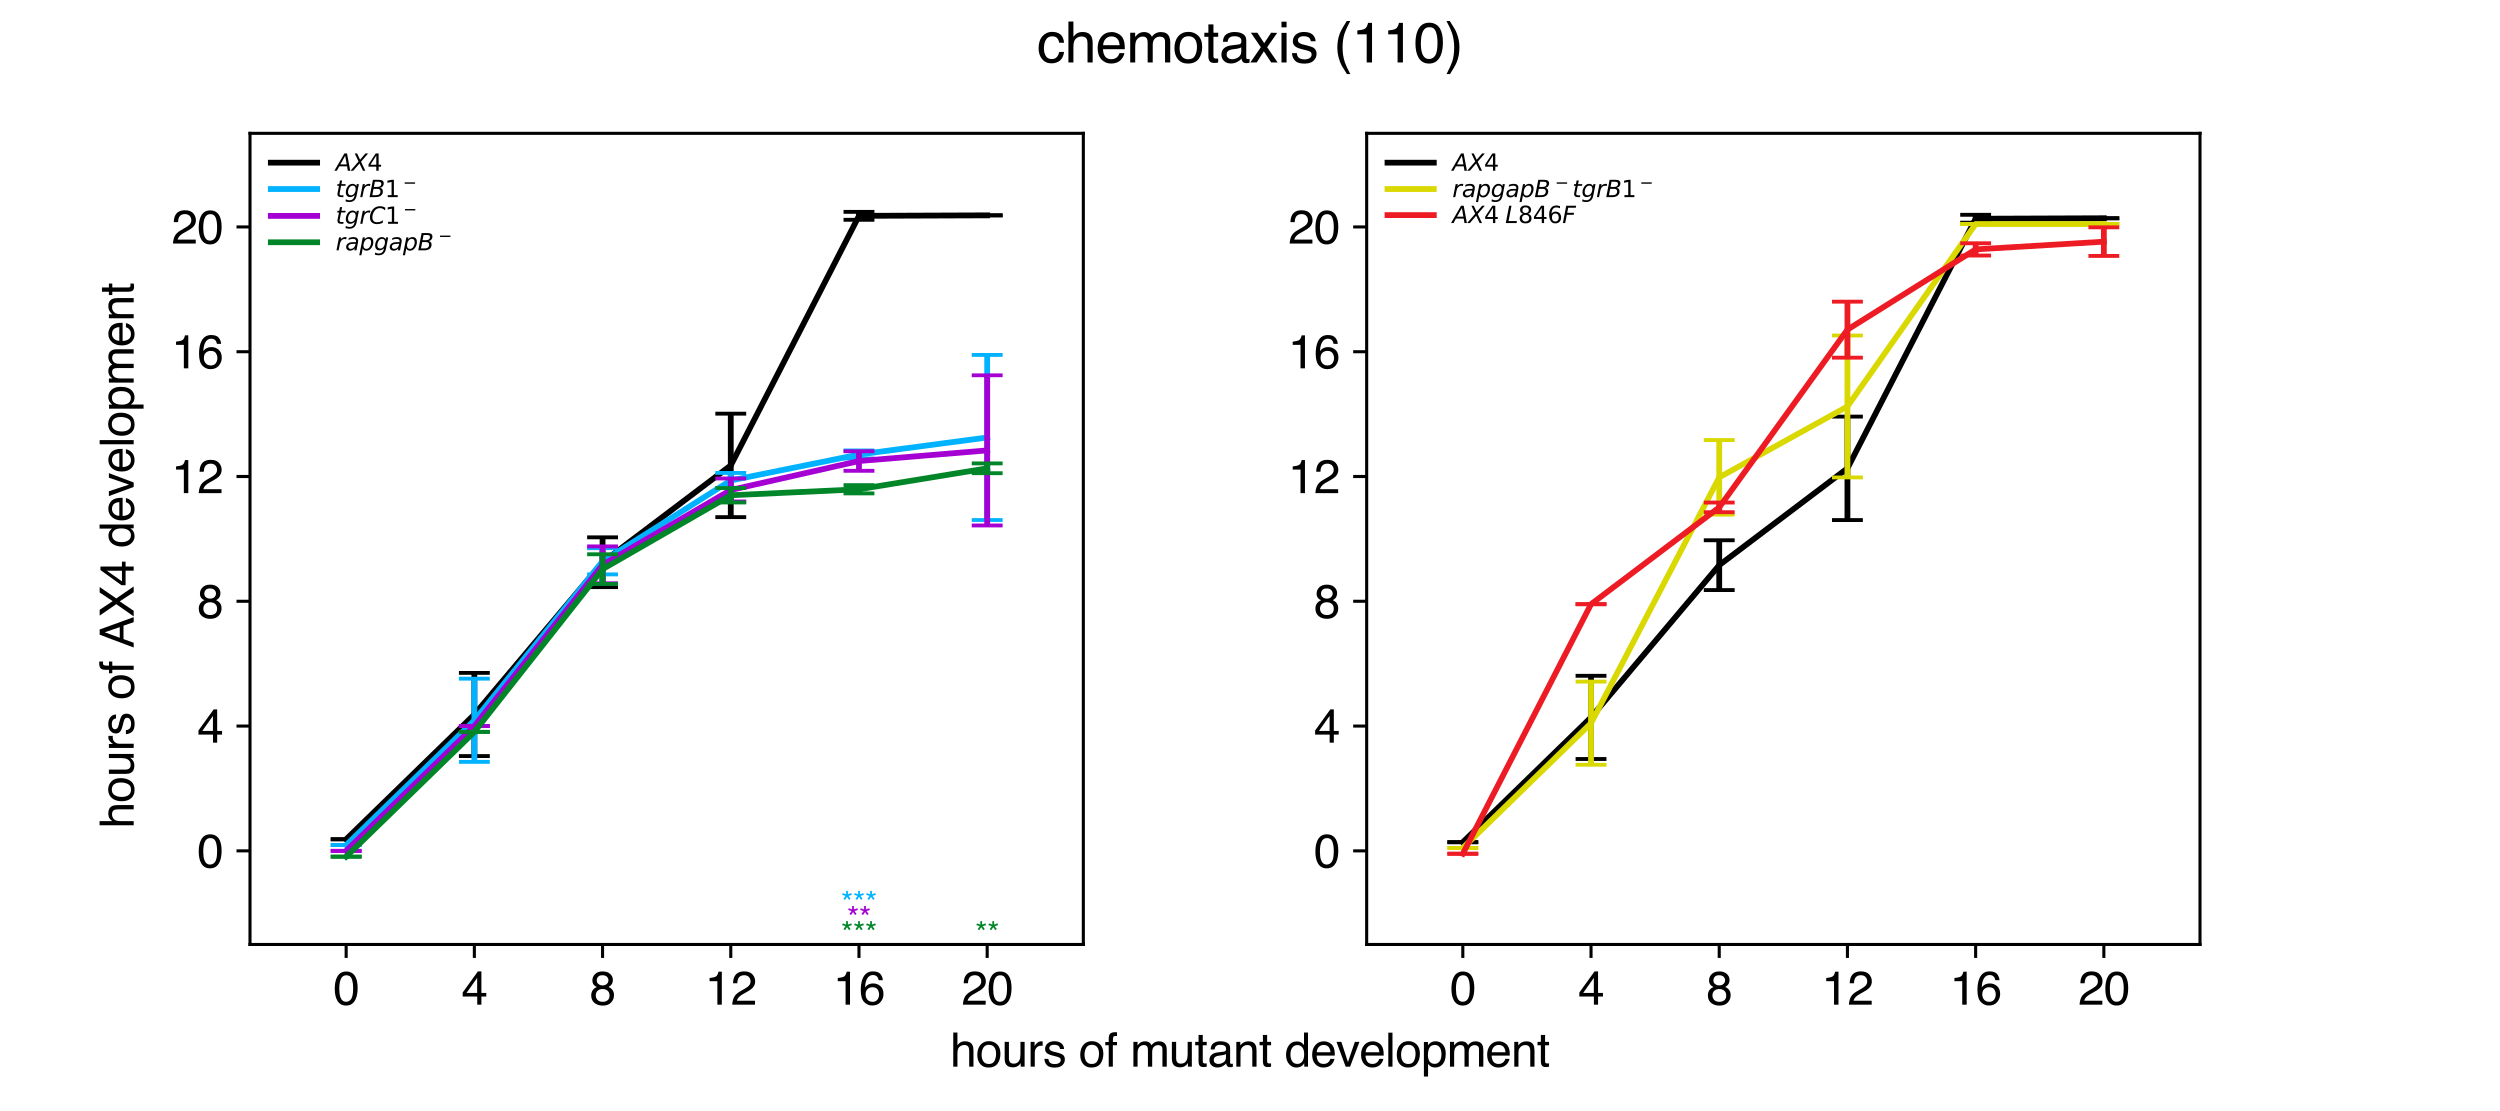 <?xml version='1.0' encoding='ASCII' standalone='yes'?>
<svg xmlns="http://www.w3.org/2000/svg" xmlns:xlink="http://www.w3.org/1999/xlink" version="1.1" width="648.0pt" viewBox="0 0 648.0 288.0" height="288.0pt">
  <g>
    <g transform="translate(0, 0) scale(1 1) ">
 <defs>
  <style type="text/css">*{stroke-linejoin: round; stroke-linecap: butt}</style>
 </defs>
 <g id="figure_1">
  <g id="patch_1">
   <path d="M 0 288  L 648 288  L 648 0  L 0 0  z " style="fill: #ffffff"/>
  </g>
  <g id="axes_1">
   <g id="patch_2">
    <path d="M 64.8 244.8  L 280.8 244.8  L 280.8 34.56  L 64.8 34.56  z " style="fill: #ffffff"/>
   </g>
   <g id="matplotlib.axis_1">
    <g id="xtick_1">
     <g id="line2d_1">
      <defs>
       <path id="m7dc9177554" d="M 0 0  L 0 3.5  " style="stroke: #000000; stroke-width: 0.8"/>
      </defs>
      <g>
       <use xlink:href="#m7dc9177554" x="89.723" y="244.8" style="stroke: #000000; stroke-width: 0.8"/>
      </g>
     </g>
     <g id="text_1">
      <!-- 0 -->
      <g transform="translate(86.387 260.408) scale(0.12 -0.12)">
       <defs>
        <path id="Helvetica-30" d="M 1731 4475  Q 2600 4475 2988 3759  Q 3288 3206 3288 2244  Q 3288 1331 3016 734  Q 2622 -122 1728 -122  Q 922 -122 528 578  Q 200 1163 200 2147  Q 200 2909 397 3456  Q 766 4475 1731 4475  z M 1725 391  Q 2163 391 2422 778  Q 2681 1166 2681 2222  Q 2681 2984 2493 3476  Q 2306 3969 1766 3969  Q 1269 3969 1039 3501  Q 809 3034 809 2125  Q 809 1441 956 1025  Q 1181 391 1725 391  z " transform="scale(0.016)"/>
       </defs>
       <use xlink:href="#Helvetica-30"/>
      </g>
     </g>
    </g>
    <g id="xtick_2">
     <g id="line2d_2">
      <g>
       <use xlink:href="#m7dc9177554" x="122.954" y="244.8" style="stroke: #000000; stroke-width: 0.8"/>
      </g>
     </g>
     <g id="text_2">
      <!-- 4 -->
      <g transform="translate(119.617 260.408) scale(0.12 -0.12)">
       <defs>
        <path id="Helvetica-34" d="M 2116 1584  L 2116 3613  L 681 1584  L 2116 1584  z M 2125 0  L 2125 1094  L 163 1094  L 163 1644  L 2213 4488  L 2688 4488  L 2688 1584  L 3347 1584  L 3347 1094  L 2688 1094  L 2688 0  L 2125 0  z " transform="scale(0.016)"/>
       </defs>
       <use xlink:href="#Helvetica-34"/>
      </g>
     </g>
    </g>
    <g id="xtick_3">
     <g id="line2d_3">
      <g>
       <use xlink:href="#m7dc9177554" x="156.185" y="244.8" style="stroke: #000000; stroke-width: 0.8"/>
      </g>
     </g>
     <g id="text_3">
      <!-- 8 -->
      <g transform="translate(152.848 260.408) scale(0.12 -0.12)">
       <defs>
        <path id="Helvetica-38" d="M 1741 2600  Q 2113 2600 2322 2808  Q 2531 3016 2531 3303  Q 2531 3553 2331 3762  Q 2131 3972 1722 3972  Q 1316 3972 1134 3762  Q 953 3553 953 3272  Q 953 2956 1187 2778  Q 1422 2600 1741 2600  z M 1775 384  Q 2166 384 2423 595  Q 2681 806 2681 1225  Q 2681 1659 2415 1884  Q 2150 2109 1734 2109  Q 1331 2109 1076 1879  Q 822 1650 822 1244  Q 822 894 1055 639  Q 1288 384 1775 384  z M 975 2384  Q 741 2484 609 2619  Q 363 2869 363 3269  Q 363 3769 725 4128  Q 1088 4488 1753 4488  Q 2397 4488 2762 4148  Q 3128 3809 3128 3356  Q 3128 2938 2916 2678  Q 2797 2531 2547 2391  Q 2825 2263 2984 2097  Q 3281 1784 3281 1284  Q 3281 694 2884 283  Q 2488 -128 1763 -128  Q 1109 -128 657 226  Q 206 581 206 1256  Q 206 1653 400 1942  Q 594 2231 975 2384  z " transform="scale(0.016)"/>
       </defs>
       <use xlink:href="#Helvetica-38"/>
      </g>
     </g>
    </g>
    <g id="xtick_4">
     <g id="line2d_4">
      <g>
       <use xlink:href="#m7dc9177554" x="189.415" y="244.8" style="stroke: #000000; stroke-width: 0.8"/>
      </g>
     </g>
     <g id="text_4">
      <!-- 12 -->
      <g transform="translate(182.742 260.408) scale(0.12 -0.12)">
       <defs>
        <path id="Helvetica-31" d="M 613 3169  L 613 3600  Q 1222 3659 1462 3798  Q 1703 3938 1822 4456  L 2266 4456  L 2266 0  L 1666 0  L 1666 3169  L 613 3169  z " transform="scale(0.016)"/>
        <path id="Helvetica-32" d="M 200 0  Q 231 578 439 1006  Q 647 1434 1250 1784  L 1850 2131  Q 2253 2366 2416 2531  Q 2672 2791 2672 3125  Q 2672 3516 2437 3745  Q 2203 3975 1813 3975  Q 1234 3975 1013 3538  Q 894 3303 881 2888  L 309 2888  Q 319 3472 525 3841  Q 891 4491 1816 4491  Q 2584 4491 2939 4075  Q 3294 3659 3294 3150  Q 3294 2613 2916 2231  Q 2697 2009 2131 1694  L 1703 1456  Q 1397 1288 1222 1134  Q 909 863 828 531  L 3272 531  L 3272 0  L 200 0  z " transform="scale(0.016)"/>
       </defs>
       <use xlink:href="#Helvetica-31"/>
       <use xlink:href="#Helvetica-32" x="55.615"/>
      </g>
     </g>
    </g>
    <g id="xtick_5">
     <g id="line2d_5">
      <g>
       <use xlink:href="#m7dc9177554" x="222.646" y="244.8" style="stroke: #000000; stroke-width: 0.8"/>
      </g>
     </g>
     <g id="text_5">
      <!-- 16 -->
      <g transform="translate(215.973 260.408) scale(0.12 -0.12)">
       <defs>
        <path id="Helvetica-36" d="M 1872 4494  Q 2622 4494 2917 4105  Q 3213 3716 3213 3303  L 2656 3303  Q 2606 3569 2497 3719  Q 2294 4000 1881 4000  Q 1409 4000 1131 3564  Q 853 3128 822 2316  Q 1016 2600 1309 2741  Q 1578 2866 1909 2866  Q 2472 2866 2890 2506  Q 3309 2147 3309 1434  Q 3309 825 2912 354  Q 2516 -116 1781 -116  Q 1153 -116 697 361  Q 241 838 241 1966  Q 241 2800 444 3381  Q 834 4494 1872 4494  z M 1831 384  Q 2275 384 2495 682  Q 2716 981 2716 1388  Q 2716 1731 2519 2042  Q 2322 2353 1803 2353  Q 1441 2353 1167 2112  Q 894 1872 894 1388  Q 894 963 1142 673  Q 1391 384 1831 384  z " transform="scale(0.016)"/>
       </defs>
       <use xlink:href="#Helvetica-31"/>
       <use xlink:href="#Helvetica-36" x="55.615"/>
      </g>
     </g>
    </g>
    <g id="xtick_6">
     <g id="line2d_6">
      <g>
       <use xlink:href="#m7dc9177554" x="255.877" y="244.8" style="stroke: #000000; stroke-width: 0.8"/>
      </g>
     </g>
     <g id="text_6">
      <!-- 20 -->
      <g transform="translate(249.204 260.408) scale(0.12 -0.12)">
       <use xlink:href="#Helvetica-32"/>
       <use xlink:href="#Helvetica-30" x="55.615"/>
      </g>
     </g>
    </g>
   </g>
   <g id="matplotlib.axis_2">
    <g id="ytick_1">
     <g id="line2d_7">
      <defs>
       <path id="md6adb322d8" d="M 0 0  L -3.5 0  " style="stroke: #000000; stroke-width: 0.8"/>
      </defs>
      <g>
       <use xlink:href="#md6adb322d8" x="64.8" y="220.542" style="stroke: #000000; stroke-width: 0.8"/>
      </g>
     </g>
     <g id="text_7">
      <!-- 0 -->
      <g transform="translate(51.127 224.846) scale(0.12 -0.12)">
       <use xlink:href="#Helvetica-30"/>
      </g>
     </g>
    </g>
    <g id="ytick_2">
     <g id="line2d_8">
      <g>
       <use xlink:href="#md6adb322d8" x="64.8" y="188.197" style="stroke: #000000; stroke-width: 0.8"/>
      </g>
     </g>
     <g id="text_8">
      <!-- 4 -->
      <g transform="translate(51.127 192.501) scale(0.12 -0.12)">
       <use xlink:href="#Helvetica-34"/>
      </g>
     </g>
    </g>
    <g id="ytick_3">
     <g id="line2d_9">
      <g>
       <use xlink:href="#md6adb322d8" x="64.8" y="155.852" style="stroke: #000000; stroke-width: 0.8"/>
      </g>
     </g>
     <g id="text_9">
      <!-- 8 -->
      <g transform="translate(51.127 160.156) scale(0.12 -0.12)">
       <use xlink:href="#Helvetica-38"/>
      </g>
     </g>
    </g>
    <g id="ytick_4">
     <g id="line2d_10">
      <g>
       <use xlink:href="#md6adb322d8" x="64.8" y="123.508" style="stroke: #000000; stroke-width: 0.8"/>
      </g>
     </g>
     <g id="text_10">
      <!-- 12 -->
      <g transform="translate(44.454 127.812) scale(0.12 -0.12)">
       <use xlink:href="#Helvetica-31"/>
       <use xlink:href="#Helvetica-32" x="55.615"/>
      </g>
     </g>
    </g>
    <g id="ytick_5">
     <g id="line2d_11">
      <g>
       <use xlink:href="#md6adb322d8" x="64.8" y="91.163" style="stroke: #000000; stroke-width: 0.8"/>
      </g>
     </g>
     <g id="text_11">
      <!-- 16 -->
      <g transform="translate(44.454 95.467) scale(0.12 -0.12)">
       <use xlink:href="#Helvetica-31"/>
       <use xlink:href="#Helvetica-36" x="55.615"/>
      </g>
     </g>
    </g>
    <g id="ytick_6">
     <g id="line2d_12">
      <g>
       <use xlink:href="#md6adb322d8" x="64.8" y="58.818" style="stroke: #000000; stroke-width: 0.8"/>
      </g>
     </g>
     <g id="text_12">
      <!-- 20 -->
      <g transform="translate(44.454 63.123) scale(0.12 -0.12)">
       <use xlink:href="#Helvetica-32"/>
       <use xlink:href="#Helvetica-30" x="55.615"/>
      </g>
     </g>
    </g>
   </g>
   <g id="line2d_13">
    <path d="M 89.723 217.542  L 122.954 185.197  L 156.185 145.736  L 189.415 120.637  L 222.646 55.948  L 255.877 55.818  " clip-path="url(#p451b3f4584)" style="fill: none; stroke: #000000; stroke-width: 1.5; stroke-linecap: square"/>
   </g>
   <g id="LineCollection_1">
    <path d="M 89.723 217.542  L 89.723 217.542  " clip-path="url(#p451b3f4584)" style="fill: none; stroke: #000000; stroke-width: 1.5"/>
    <path d="M 122.954 195.978  L 122.954 174.415  " clip-path="url(#p451b3f4584)" style="fill: none; stroke: #000000; stroke-width: 1.5"/>
    <path d="M 156.185 152.189  L 156.185 139.284  " clip-path="url(#p451b3f4584)" style="fill: none; stroke: #000000; stroke-width: 1.5"/>
    <path d="M 189.415 134.046  L 189.415 107.228  " clip-path="url(#p451b3f4584)" style="fill: none; stroke: #000000; stroke-width: 1.5"/>
    <path d="M 222.646 56.972  L 222.646 54.923  " clip-path="url(#p451b3f4584)" style="fill: none; stroke: #000000; stroke-width: 1.5"/>
    <path d="M 255.877 55.818  L 255.877 55.818  " clip-path="url(#p451b3f4584)" style="fill: none; stroke: #000000; stroke-width: 1.5"/>
   </g>
   <g id="line2d_14">
    <defs>
     <path id="m3a91ad73f3" d="M 4 0  L -4 -0  " style="stroke: #000000"/>
    </defs>
    <g clip-path="url(#p451b3f4584)">
     <use xlink:href="#m3a91ad73f3" x="89.723" y="217.542" style="stroke: #000000"/>
     <use xlink:href="#m3a91ad73f3" x="122.954" y="195.978" style="stroke: #000000"/>
     <use xlink:href="#m3a91ad73f3" x="156.185" y="152.189" style="stroke: #000000"/>
     <use xlink:href="#m3a91ad73f3" x="189.415" y="134.046" style="stroke: #000000"/>
     <use xlink:href="#m3a91ad73f3" x="222.646" y="56.972" style="stroke: #000000"/>
     <use xlink:href="#m3a91ad73f3" x="255.877" y="55.818" style="stroke: #000000"/>
    </g>
   </g>
   <g id="line2d_15">
    <g clip-path="url(#p451b3f4584)">
     <use xlink:href="#m3a91ad73f3" x="89.723" y="217.542" style="stroke: #000000"/>
     <use xlink:href="#m3a91ad73f3" x="122.954" y="174.415" style="stroke: #000000"/>
     <use xlink:href="#m3a91ad73f3" x="156.185" y="139.284" style="stroke: #000000"/>
     <use xlink:href="#m3a91ad73f3" x="189.415" y="107.228" style="stroke: #000000"/>
     <use xlink:href="#m3a91ad73f3" x="222.646" y="54.923" style="stroke: #000000"/>
     <use xlink:href="#m3a91ad73f3" x="255.877" y="55.818" style="stroke: #000000"/>
    </g>
   </g>
   <g id="line2d_16">
    <path d="M 89.723 219.042  L 122.954 186.697  L 156.185 145.49  L 189.415 124.531  L 222.646 117.803  L 255.877 113.396  " clip-path="url(#p451b3f4584)" style="fill: none; stroke: #00b2ff; stroke-width: 1.5; stroke-linecap: square"/>
   </g>
   <g id="LineCollection_2">
    <path d="M 89.723 219.042  L 89.723 219.042  " clip-path="url(#p451b3f4584)" style="fill: none; stroke: #00b2ff; stroke-width: 1.5"/>
    <path d="M 122.954 197.478  L 122.954 175.915  " clip-path="url(#p451b3f4584)" style="fill: none; stroke: #00b2ff; stroke-width: 1.5"/>
    <path d="M 156.185 148.888  L 156.185 142.092  " clip-path="url(#p451b3f4584)" style="fill: none; stroke: #00b2ff; stroke-width: 1.5"/>
    <path d="M 189.415 126.48  L 189.415 122.581  " clip-path="url(#p451b3f4584)" style="fill: none; stroke: #00b2ff; stroke-width: 1.5"/>
    <path d="M 222.646 118.838  L 222.646 116.767  " clip-path="url(#p451b3f4584)" style="fill: none; stroke: #00b2ff; stroke-width: 1.5"/>
    <path d="M 255.877 134.792  L 255.877 92  " clip-path="url(#p451b3f4584)" style="fill: none; stroke: #00b2ff; stroke-width: 1.5"/>
   </g>
   <g id="line2d_17">
    <defs>
     <path id="m2fef27d1cd" d="M 4 0  L -4 -0  " style="stroke: #00b2ff"/>
    </defs>
    <g clip-path="url(#p451b3f4584)">
     <use xlink:href="#m2fef27d1cd" x="89.723" y="219.042" style="fill: #00b2ff; stroke: #00b2ff"/>
     <use xlink:href="#m2fef27d1cd" x="122.954" y="197.478" style="fill: #00b2ff; stroke: #00b2ff"/>
     <use xlink:href="#m2fef27d1cd" x="156.185" y="148.888" style="fill: #00b2ff; stroke: #00b2ff"/>
     <use xlink:href="#m2fef27d1cd" x="189.415" y="126.48" style="fill: #00b2ff; stroke: #00b2ff"/>
     <use xlink:href="#m2fef27d1cd" x="222.646" y="118.838" style="fill: #00b2ff; stroke: #00b2ff"/>
     <use xlink:href="#m2fef27d1cd" x="255.877" y="134.792" style="fill: #00b2ff; stroke: #00b2ff"/>
    </g>
   </g>
   <g id="line2d_18">
    <g clip-path="url(#p451b3f4584)">
     <use xlink:href="#m2fef27d1cd" x="89.723" y="219.042" style="fill: #00b2ff; stroke: #00b2ff"/>
     <use xlink:href="#m2fef27d1cd" x="122.954" y="175.915" style="fill: #00b2ff; stroke: #00b2ff"/>
     <use xlink:href="#m2fef27d1cd" x="156.185" y="142.092" style="fill: #00b2ff; stroke: #00b2ff"/>
     <use xlink:href="#m2fef27d1cd" x="189.415" y="122.581" style="fill: #00b2ff; stroke: #00b2ff"/>
     <use xlink:href="#m2fef27d1cd" x="222.646" y="116.767" style="fill: #00b2ff; stroke: #00b2ff"/>
     <use xlink:href="#m2fef27d1cd" x="255.877" y="92" style="fill: #00b2ff; stroke: #00b2ff"/>
    </g>
   </g>
   <g id="line2d_19">
    <path d="M 89.723 220.542  L 122.954 188.197  L 156.185 146.408  L 189.415 127.001  L 222.646 119.497  L 255.877 116.738  " clip-path="url(#p451b3f4584)" style="fill: none; stroke: #a400d3; stroke-width: 1.5; stroke-linecap: square"/>
   </g>
   <g id="LineCollection_3">
    <path d="M 89.723 220.542  L 89.723 220.542  " clip-path="url(#p451b3f4584)" style="fill: none; stroke: #a400d3; stroke-width: 1.5"/>
    <path d="M 122.954 188.197  L 122.954 188.197  " clip-path="url(#p451b3f4584)" style="fill: none; stroke: #a400d3; stroke-width: 1.5"/>
    <path d="M 156.185 151.188  L 156.185 141.627  " clip-path="url(#p451b3f4584)" style="fill: none; stroke: #a400d3; stroke-width: 1.5"/>
    <path d="M 189.415 129.982  L 189.415 124.02  " clip-path="url(#p451b3f4584)" style="fill: none; stroke: #a400d3; stroke-width: 1.5"/>
    <path d="M 222.646 122.028  L 222.646 116.966  " clip-path="url(#p451b3f4584)" style="fill: none; stroke: #a400d3; stroke-width: 1.5"/>
    <path d="M 255.877 136.199  L 255.877 97.278  " clip-path="url(#p451b3f4584)" style="fill: none; stroke: #a400d3; stroke-width: 1.5"/>
   </g>
   <g id="line2d_20">
    <defs>
     <path id="m7bdc74c182" d="M 4 0  L -4 -0  " style="stroke: #a400d3"/>
    </defs>
    <g clip-path="url(#p451b3f4584)">
     <use xlink:href="#m7bdc74c182" x="89.723" y="220.542" style="fill: #a400d3; stroke: #a400d3"/>
     <use xlink:href="#m7bdc74c182" x="122.954" y="188.197" style="fill: #a400d3; stroke: #a400d3"/>
     <use xlink:href="#m7bdc74c182" x="156.185" y="151.188" style="fill: #a400d3; stroke: #a400d3"/>
     <use xlink:href="#m7bdc74c182" x="189.415" y="129.982" style="fill: #a400d3; stroke: #a400d3"/>
     <use xlink:href="#m7bdc74c182" x="222.646" y="122.028" style="fill: #a400d3; stroke: #a400d3"/>
     <use xlink:href="#m7bdc74c182" x="255.877" y="136.199" style="fill: #a400d3; stroke: #a400d3"/>
    </g>
   </g>
   <g id="line2d_21">
    <g clip-path="url(#p451b3f4584)">
     <use xlink:href="#m7bdc74c182" x="89.723" y="220.542" style="fill: #a400d3; stroke: #a400d3"/>
     <use xlink:href="#m7bdc74c182" x="122.954" y="188.197" style="fill: #a400d3; stroke: #a400d3"/>
     <use xlink:href="#m7bdc74c182" x="156.185" y="141.627" style="fill: #a400d3; stroke: #a400d3"/>
     <use xlink:href="#m7bdc74c182" x="189.415" y="124.02" style="fill: #a400d3; stroke: #a400d3"/>
     <use xlink:href="#m7bdc74c182" x="222.646" y="116.966" style="fill: #a400d3; stroke: #a400d3"/>
     <use xlink:href="#m7bdc74c182" x="255.877" y="97.278" style="fill: #a400d3; stroke: #a400d3"/>
    </g>
   </g>
   <g id="line2d_22">
    <path d="M 89.723 222.042  L 122.954 189.697  L 156.185 147.52  L 189.415 128.372  L 222.646 126.819  L 255.877 121.385  " clip-path="url(#p451b3f4584)" style="fill: none; stroke: #008528; stroke-width: 1.5; stroke-linecap: square"/>
   </g>
   <g id="LineCollection_4">
    <path d="M 89.723 222.042  L 89.723 222.042  " clip-path="url(#p451b3f4584)" style="fill: none; stroke: #008528; stroke-width: 1.5"/>
    <path d="M 122.954 189.697  L 122.954 189.697  " clip-path="url(#p451b3f4584)" style="fill: none; stroke: #008528; stroke-width: 1.5"/>
    <path d="M 156.185 151.372  L 156.185 143.667  " clip-path="url(#p451b3f4584)" style="fill: none; stroke: #008528; stroke-width: 1.5"/>
    <path d="M 189.415 130.244  L 189.415 126.499  " clip-path="url(#p451b3f4584)" style="fill: none; stroke: #008528; stroke-width: 1.5"/>
    <path d="M 222.646 127.893  L 222.646 125.745  " clip-path="url(#p451b3f4584)" style="fill: none; stroke: #008528; stroke-width: 1.5"/>
    <path d="M 255.877 122.654  L 255.877 120.116  " clip-path="url(#p451b3f4584)" style="fill: none; stroke: #008528; stroke-width: 1.5"/>
   </g>
   <g id="line2d_23">
    <defs>
     <path id="mbd6a9b4f1a" d="M 4 0  L -4 -0  " style="stroke: #008528"/>
    </defs>
    <g clip-path="url(#p451b3f4584)">
     <use xlink:href="#mbd6a9b4f1a" x="89.723" y="222.042" style="fill: #008528; stroke: #008528"/>
     <use xlink:href="#mbd6a9b4f1a" x="122.954" y="189.697" style="fill: #008528; stroke: #008528"/>
     <use xlink:href="#mbd6a9b4f1a" x="156.185" y="151.372" style="fill: #008528; stroke: #008528"/>
     <use xlink:href="#mbd6a9b4f1a" x="189.415" y="130.244" style="fill: #008528; stroke: #008528"/>
     <use xlink:href="#mbd6a9b4f1a" x="222.646" y="127.893" style="fill: #008528; stroke: #008528"/>
     <use xlink:href="#mbd6a9b4f1a" x="255.877" y="122.654" style="fill: #008528; stroke: #008528"/>
    </g>
   </g>
   <g id="line2d_24">
    <g clip-path="url(#p451b3f4584)">
     <use xlink:href="#mbd6a9b4f1a" x="89.723" y="222.042" style="fill: #008528; stroke: #008528"/>
     <use xlink:href="#mbd6a9b4f1a" x="122.954" y="189.697" style="fill: #008528; stroke: #008528"/>
     <use xlink:href="#mbd6a9b4f1a" x="156.185" y="143.667" style="fill: #008528; stroke: #008528"/>
     <use xlink:href="#mbd6a9b4f1a" x="189.415" y="126.499" style="fill: #008528; stroke: #008528"/>
     <use xlink:href="#mbd6a9b4f1a" x="222.646" y="125.745" style="fill: #008528; stroke: #008528"/>
     <use xlink:href="#mbd6a9b4f1a" x="255.877" y="120.116" style="fill: #008528; stroke: #008528"/>
    </g>
   </g>
   <g id="patch_3">
    <path d="M 64.8 244.8  L 64.8 34.56  " style="fill: none; stroke: #000000; stroke-width: 0.8; stroke-linejoin: miter; stroke-linecap: square"/>
   </g>
   <g id="patch_4">
    <path d="M 280.8 244.8  L 280.8 34.56  " style="fill: none; stroke: #000000; stroke-width: 0.8; stroke-linejoin: miter; stroke-linecap: square"/>
   </g>
   <g id="patch_5">
    <path d="M 64.8 244.8  L 280.8 244.8  " style="fill: none; stroke: #000000; stroke-width: 0.8; stroke-linejoin: miter; stroke-linecap: square"/>
   </g>
   <g id="patch_6">
    <path d="M 64.8 34.56  L 280.8 34.56  " style="fill: none; stroke: #000000; stroke-width: 0.8; stroke-linejoin: miter; stroke-linecap: square"/>
   </g>
   <g id="text_13">
    <!-- *** -->
    <g style="fill: #00b2ff" transform="translate(217.976 236.781) scale(0.08 -0.08)">
     <defs>
      <path id="Helvetica-2a" d="M 1406 4591  L 1406 3894  L 2088 4131  L 2213 3784  L 1531 3563  L 1953 2975  L 1644 2753  L 1234 3363  L 822 2753  L 503 2975  L 931 3563  L 244 3784  L 369 4131  L 1044 3888  L 1044 4591  L 1406 4591  z " transform="scale(0.016)"/>
     </defs>
     <use xlink:href="#Helvetica-2a"/>
     <use xlink:href="#Helvetica-2a" x="38.916"/>
     <use xlink:href="#Helvetica-2a" x="77.832"/>
    </g>
   </g>
   <g id="text_14">
    <!-- ** -->
    <g style="fill: #a400d3" transform="translate(219.532 240.707) scale(0.08 -0.08)">
     <use xlink:href="#Helvetica-2a"/>
     <use xlink:href="#Helvetica-2a" x="38.916"/>
    </g>
   </g>
   <g id="text_15">
    <!-- *** -->
    <g style="fill: #008528" transform="translate(217.976 244.632) scale(0.08 -0.08)">
     <use xlink:href="#Helvetica-2a"/>
     <use xlink:href="#Helvetica-2a" x="38.916"/>
     <use xlink:href="#Helvetica-2a" x="77.832"/>
    </g>
   </g>
   <g id="text_16">
    <!-- ** -->
    <g style="fill: #008528" transform="translate(252.763 244.632) scale(0.08 -0.08)">
     <use xlink:href="#Helvetica-2a"/>
     <use xlink:href="#Helvetica-2a" x="38.916"/>
    </g>
   </g>
   <g id="legend_1">
    <g id="line2d_25">
     <path d="M 70.2 42.164  L 76.2 42.164  L 82.2 42.164  " style="fill: none; stroke: #000000; stroke-width: 1.5; stroke-linecap: square"/>
    </g>
    <g id="text_17">
     <!-- $AX4$ -->
     <g transform="translate(87 44.264) scale(0.06 -0.06)">
      <defs>
       <path id="DejaVuSans-Oblique-41" d="M 2356 4666  L 3072 4666  L 3938 0  L 3278 0  L 3084 1197  L 984 1197  L 325 0  L -341 0  L 2356 4666  z M 2584 4044  L 1275 1722  L 2988 1722  L 2584 4044  z " transform="scale(0.016)"/>
       <path id="DejaVuSans-Oblique-58" d="M 878 4666  L 1516 4666  L 2316 2981  L 3763 4666  L 4500 4666  L 2578 2438  L 3738 0  L 3103 0  L 2163 1966  L 459 0  L -275 0  L 1906 2509  L 878 4666  z " transform="scale(0.016)"/>
       <path id="DejaVuSans-34" d="M 2419 4116  L 825 1625  L 2419 1625  L 2419 4116  z M 2253 4666  L 3047 4666  L 3047 1625  L 3713 1625  L 3713 1100  L 3047 1100  L 3047 0  L 2419 0  L 2419 1100  L 313 1100  L 313 1709  L 2253 4666  z " transform="scale(0.016)"/>
      </defs>
      <use xlink:href="#DejaVuSans-Oblique-41" transform="translate(0 0.094)"/>
      <use xlink:href="#DejaVuSans-Oblique-58" transform="translate(68.408 0.094)"/>
      <use xlink:href="#DejaVuSans-34" transform="translate(136.914 0.094)"/>
     </g>
    </g>
    <g id="line2d_26">
     <path d="M 70.2 48.995  L 76.2 48.995  L 82.2 48.995  " style="fill: none; stroke: #00b2ff; stroke-width: 1.5; stroke-linecap: square"/>
    </g>
    <g id="text_18">
     <!-- $tgrB1^-$ -->
     <g transform="translate(87 51.095) scale(0.06 -0.06)">
      <defs>
       <path id="DejaVuSans-Oblique-74" d="M 2706 3500  L 2619 3053  L 1472 3053  L 1100 1153  Q 1081 1047 1072 975  Q 1063 903 1063 863  Q 1063 663 1183 572  Q 1303 481 1569 481  L 2150 481  L 2053 0  L 1503 0  Q 991 0 739 200  Q 488 400 488 806  Q 488 878 497 964  Q 506 1050 525 1153  L 897 3053  L 409 3053  L 500 3500  L 978 3500  L 1172 4494  L 1747 4494  L 1556 3500  L 2706 3500  z " transform="scale(0.016)"/>
       <path id="DejaVuSans-Oblique-67" d="M 3816 3500  L 3219 434  Q 3047 -456 2561 -893  Q 2075 -1331 1253 -1331  Q 950 -1331 690 -1286  Q 431 -1241 206 -1147  L 313 -588  Q 525 -725 762 -790  Q 1000 -856 1269 -856  Q 1816 -856 2167 -557  Q 2519 -259 2631 300  L 2681 563  Q 2441 288 2122 144  Q 1803 0 1434 0  Q 903 0 598 351  Q 294 703 294 1319  Q 294 1803 478 2267  Q 663 2731 997 3091  Q 1219 3328 1514 3456  Q 1809 3584 2131 3584  Q 2484 3584 2746 3420  Q 3009 3256 3138 2956  L 3238 3500  L 3816 3500  z M 2950 2216  Q 2950 2641 2750 2872  Q 2550 3103 2181 3103  Q 1953 3103 1747 3012  Q 1541 2922 1394 2759  Q 1156 2491 1023 2127  Q 891 1763 891 1375  Q 891 944 1092 712  Q 1294 481 1672 481  Q 2219 481 2584 976  Q 2950 1472 2950 2216  z " transform="scale(0.016)"/>
       <path id="DejaVuSans-Oblique-72" d="M 2853 2969  Q 2766 3016 2653 3041  Q 2541 3066 2413 3066  Q 1953 3066 1609 2717  Q 1266 2369 1153 1784  L 800 0  L 225 0  L 909 3500  L 1484 3500  L 1375 2956  Q 1603 3259 1920 3421  Q 2238 3584 2597 3584  Q 2691 3584 2781 3573  Q 2872 3563 2963 3538  L 2853 2969  z " transform="scale(0.016)"/>
       <path id="DejaVuSans-Oblique-42" d="M 1081 4666  L 2694 4666  Q 3350 4666 3675 4422  Q 4000 4178 4000 3688  Q 4000 3238 3720 2911  Q 3441 2584 2988 2516  Q 3375 2428 3569 2181  Q 3763 1934 3763 1522  Q 3763 819 3242 409  Q 2722 0 1819 0  L 172 0  L 1081 4666  z M 1234 2228  L 903 519  L 1919 519  Q 2491 519 2800 781  Q 3109 1044 3109 1522  Q 3109 1891 2904 2059  Q 2700 2228 2247 2228  L 1234 2228  z M 1606 4147  L 1331 2741  L 2272 2741  Q 2775 2741 3058 2959  Q 3341 3178 3341 3566  Q 3341 3869 3150 4008  Q 2959 4147 2541 4147  L 1606 4147  z " transform="scale(0.016)"/>
       <path id="DejaVuSans-31" d="M 794 531  L 1825 531  L 1825 4091  L 703 3866  L 703 4441  L 1819 4666  L 2450 4666  L 2450 531  L 3481 531  L 3481 0  L 794 0  L 794 531  z " transform="scale(0.016)"/>
       <path id="DejaVuSans-2212" d="M 678 2272  L 4684 2272  L 4684 1741  L 678 1741  L 678 2272  z " transform="scale(0.016)"/>
      </defs>
      <use xlink:href="#DejaVuSans-Oblique-74" transform="translate(0 0.094)"/>
      <use xlink:href="#DejaVuSans-Oblique-67" transform="translate(39.209 0.094)"/>
      <use xlink:href="#DejaVuSans-Oblique-72" transform="translate(102.686 0.094)"/>
      <use xlink:href="#DejaVuSans-Oblique-42" transform="translate(143.799 0.094)"/>
      <use xlink:href="#DejaVuSans-31" transform="translate(212.402 0.094)"/>
      <use xlink:href="#DejaVuSans-2212" transform="translate(290.62 38.375) scale(0.7)"/>
     </g>
    </g>
    <g id="line2d_27">
     <path d="M 70.2 55.955  L 76.2 55.955  L 82.2 55.955  " style="fill: none; stroke: #a400d3; stroke-width: 1.5; stroke-linecap: square"/>
    </g>
    <g id="text_19">
     <!-- $tgrC1^-$ -->
     <g transform="translate(87 58.055) scale(0.06 -0.06)">
      <defs>
       <path id="DejaVuSans-Oblique-43" d="M 4447 4306  L 4319 3641  Q 4019 3944 3683 4091  Q 3347 4238 2956 4238  Q 2422 4238 2017 3981  Q 1613 3725 1319 3200  Q 1131 2863 1032 2486  Q 934 2109 934 1728  Q 934 1091 1264 756  Q 1594 422 2222 422  Q 2656 422 3056 561  Q 3456 700 3834 978  L 3688 231  Q 3316 72 2936 -9  Q 2556 -91 2175 -91  Q 1278 -91 773 396  Q 269 884 269 1753  Q 269 2309 461 2846  Q 653 3384 1013 3828  Q 1394 4300 1883 4525  Q 2372 4750 3022 4750  Q 3422 4750 3780 4639  Q 4138 4528 4447 4306  z " transform="scale(0.016)"/>
      </defs>
      <use xlink:href="#DejaVuSans-Oblique-74" transform="translate(0 0.781)"/>
      <use xlink:href="#DejaVuSans-Oblique-67" transform="translate(39.209 0.781)"/>
      <use xlink:href="#DejaVuSans-Oblique-72" transform="translate(102.686 0.781)"/>
      <use xlink:href="#DejaVuSans-Oblique-43" transform="translate(143.799 0.781)"/>
      <use xlink:href="#DejaVuSans-31" transform="translate(213.623 0.781)"/>
      <use xlink:href="#DejaVuSans-2212" transform="translate(291.841 39.062) scale(0.7)"/>
     </g>
    </g>
    <g id="line2d_28">
     <path d="M 70.2 62.795  L 76.2 62.795  L 82.2 62.795  " style="fill: none; stroke: #008528; stroke-width: 1.5; stroke-linecap: square"/>
    </g>
    <g id="text_20">
     <!-- $rapgapB^-$ -->
     <g transform="translate(87 64.895) scale(0.06 -0.06)">
      <defs>
       <path id="DejaVuSans-Oblique-61" d="M 3438 1997  L 3047 0  L 2472 0  L 2578 531  Q 2325 219 2001 64  Q 1678 -91 1281 -91  Q 834 -91 548 182  Q 263 456 263 884  Q 263 1497 752 1853  Q 1241 2209 2100 2209  L 2900 2209  L 2931 2363  Q 2938 2388 2941 2417  Q 2944 2447 2944 2509  Q 2944 2788 2717 2942  Q 2491 3097 2081 3097  Q 1800 3097 1504 3025  Q 1209 2953 897 2809  L 997 3341  Q 1322 3463 1633 3523  Q 1944 3584 2234 3584  Q 2853 3584 3176 3315  Q 3500 3047 3500 2534  Q 3500 2431 3484 2292  Q 3469 2153 3438 1997  z M 2816 1759  L 2241 1759  Q 1534 1759 1195 1570  Q 856 1381 856 984  Q 856 709 1029 553  Q 1203 397 1509 397  Q 1978 397 2328 733  Q 2678 1069 2791 1631  L 2816 1759  z " transform="scale(0.016)"/>
       <path id="DejaVuSans-Oblique-70" d="M 3175 2156  Q 3175 2616 2975 2859  Q 2775 3103 2400 3103  Q 2144 3103 1911 2972  Q 1678 2841 1497 2591  Q 1319 2344 1212 1994  Q 1106 1644 1106 1300  Q 1106 863 1306 627  Q 1506 391 1875 391  Q 2147 391 2380 519  Q 2613 647 2778 891  Q 2956 1147 3065 1494  Q 3175 1841 3175 2156  z M 1394 2969  Q 1625 3272 1939 3428  Q 2253 3584 2638 3584  Q 3175 3584 3472 3232  Q 3769 2881 3769 2247  Q 3769 1728 3584 1258  Q 3400 788 3053 416  Q 2822 169 2531 39  Q 2241 -91 1919 -91  Q 1547 -91 1294 64  Q 1041 219 916 525  L 556 -1331  L -19 -1331  L 922 3500  L 1497 3500  L 1394 2969  z " transform="scale(0.016)"/>
      </defs>
      <use xlink:href="#DejaVuSans-Oblique-72" transform="translate(0 0.094)"/>
      <use xlink:href="#DejaVuSans-Oblique-61" transform="translate(41.113 0.094)"/>
      <use xlink:href="#DejaVuSans-Oblique-70" transform="translate(102.393 0.094)"/>
      <use xlink:href="#DejaVuSans-Oblique-67" transform="translate(165.869 0.094)"/>
      <use xlink:href="#DejaVuSans-Oblique-61" transform="translate(229.346 0.094)"/>
      <use xlink:href="#DejaVuSans-Oblique-70" transform="translate(290.625 0.094)"/>
      <use xlink:href="#DejaVuSans-Oblique-42" transform="translate(354.102 0.094)"/>
      <use xlink:href="#DejaVuSans-2212" transform="translate(443.36 38.375) scale(0.7)"/>
     </g>
    </g>
   </g>
  </g>
  <g id="axes_2">
   <g id="patch_7">
    <path d="M 354.24 244.8  L 570.24 244.8  L 570.24 34.56  L 354.24 34.56  z " style="fill: #ffffff"/>
   </g>
   <g id="matplotlib.axis_3">
    <g id="xtick_7">
     <g id="line2d_29">
      <g>
       <use xlink:href="#m7dc9177554" x="379.163" y="244.8" style="stroke: #000000; stroke-width: 0.8"/>
      </g>
     </g>
     <g id="text_21">
      <!-- 0 -->
      <g transform="translate(375.827 260.408) scale(0.12 -0.12)">
       <use xlink:href="#Helvetica-30"/>
      </g>
     </g>
    </g>
    <g id="xtick_8">
     <g id="line2d_30">
      <g>
       <use xlink:href="#m7dc9177554" x="412.394" y="244.8" style="stroke: #000000; stroke-width: 0.8"/>
      </g>
     </g>
     <g id="text_22">
      <!-- 4 -->
      <g transform="translate(409.057 260.408) scale(0.12 -0.12)">
       <use xlink:href="#Helvetica-34"/>
      </g>
     </g>
    </g>
    <g id="xtick_9">
     <g id="line2d_31">
      <g>
       <use xlink:href="#m7dc9177554" x="445.625" y="244.8" style="stroke: #000000; stroke-width: 0.8"/>
      </g>
     </g>
     <g id="text_23">
      <!-- 8 -->
      <g transform="translate(442.288 260.408) scale(0.12 -0.12)">
       <use xlink:href="#Helvetica-38"/>
      </g>
     </g>
    </g>
    <g id="xtick_10">
     <g id="line2d_32">
      <g>
       <use xlink:href="#m7dc9177554" x="478.855" y="244.8" style="stroke: #000000; stroke-width: 0.8"/>
      </g>
     </g>
     <g id="text_24">
      <!-- 12 -->
      <g transform="translate(472.182 260.408) scale(0.12 -0.12)">
       <use xlink:href="#Helvetica-31"/>
       <use xlink:href="#Helvetica-32" x="55.615"/>
      </g>
     </g>
    </g>
    <g id="xtick_11">
     <g id="line2d_33">
      <g>
       <use xlink:href="#m7dc9177554" x="512.086" y="244.8" style="stroke: #000000; stroke-width: 0.8"/>
      </g>
     </g>
     <g id="text_25">
      <!-- 16 -->
      <g transform="translate(505.413 260.408) scale(0.12 -0.12)">
       <use xlink:href="#Helvetica-31"/>
       <use xlink:href="#Helvetica-36" x="55.615"/>
      </g>
     </g>
    </g>
    <g id="xtick_12">
     <g id="line2d_34">
      <g>
       <use xlink:href="#m7dc9177554" x="545.317" y="244.8" style="stroke: #000000; stroke-width: 0.8"/>
      </g>
     </g>
     <g id="text_26">
      <!-- 20 -->
      <g transform="translate(538.644 260.408) scale(0.12 -0.12)">
       <use xlink:href="#Helvetica-32"/>
       <use xlink:href="#Helvetica-30" x="55.615"/>
      </g>
     </g>
    </g>
   </g>
   <g id="matplotlib.axis_4">
    <g id="ytick_7">
     <g id="line2d_35">
      <g>
       <use xlink:href="#md6adb322d8" x="354.24" y="220.542" style="stroke: #000000; stroke-width: 0.8"/>
      </g>
     </g>
     <g id="text_27">
      <!-- 0 -->
      <g transform="translate(340.567 224.846) scale(0.12 -0.12)">
       <use xlink:href="#Helvetica-30"/>
      </g>
     </g>
    </g>
    <g id="ytick_8">
     <g id="line2d_36">
      <g>
       <use xlink:href="#md6adb322d8" x="354.24" y="188.197" style="stroke: #000000; stroke-width: 0.8"/>
      </g>
     </g>
     <g id="text_28">
      <!-- 4 -->
      <g transform="translate(340.567 192.501) scale(0.12 -0.12)">
       <use xlink:href="#Helvetica-34"/>
      </g>
     </g>
    </g>
    <g id="ytick_9">
     <g id="line2d_37">
      <g>
       <use xlink:href="#md6adb322d8" x="354.24" y="155.852" style="stroke: #000000; stroke-width: 0.8"/>
      </g>
     </g>
     <g id="text_29">
      <!-- 8 -->
      <g transform="translate(340.567 160.156) scale(0.12 -0.12)">
       <use xlink:href="#Helvetica-38"/>
      </g>
     </g>
    </g>
    <g id="ytick_10">
     <g id="line2d_38">
      <g>
       <use xlink:href="#md6adb322d8" x="354.24" y="123.508" style="stroke: #000000; stroke-width: 0.8"/>
      </g>
     </g>
     <g id="text_30">
      <!-- 12 -->
      <g transform="translate(333.894 127.812) scale(0.12 -0.12)">
       <use xlink:href="#Helvetica-31"/>
       <use xlink:href="#Helvetica-32" x="55.615"/>
      </g>
     </g>
    </g>
    <g id="ytick_11">
     <g id="line2d_39">
      <g>
       <use xlink:href="#md6adb322d8" x="354.24" y="91.163" style="stroke: #000000; stroke-width: 0.8"/>
      </g>
     </g>
     <g id="text_31">
      <!-- 16 -->
      <g transform="translate(333.894 95.467) scale(0.12 -0.12)">
       <use xlink:href="#Helvetica-31"/>
       <use xlink:href="#Helvetica-36" x="55.615"/>
      </g>
     </g>
    </g>
    <g id="ytick_12">
     <g id="line2d_40">
      <g>
       <use xlink:href="#md6adb322d8" x="354.24" y="58.818" style="stroke: #000000; stroke-width: 0.8"/>
      </g>
     </g>
     <g id="text_32">
      <!-- 20 -->
      <g transform="translate(333.894 63.123) scale(0.12 -0.12)">
       <use xlink:href="#Helvetica-32"/>
       <use xlink:href="#Helvetica-30" x="55.615"/>
      </g>
     </g>
    </g>
   </g>
   <g id="line2d_41">
    <path d="M 379.163 218.292  L 412.394 185.947  L 445.625 146.486  L 478.855 121.387  L 512.086 56.698  L 545.317 56.568  " clip-path="url(#p32635a1ba4)" style="fill: none; stroke: #000000; stroke-width: 1.5; stroke-linecap: square"/>
   </g>
   <g id="LineCollection_5">
    <path d="M 379.163 218.292  L 379.163 218.292  " clip-path="url(#p32635a1ba4)" style="fill: none; stroke: #000000; stroke-width: 1.5"/>
    <path d="M 412.394 196.728  L 412.394 175.165  " clip-path="url(#p32635a1ba4)" style="fill: none; stroke: #000000; stroke-width: 1.5"/>
    <path d="M 445.625 152.939  L 445.625 140.034  " clip-path="url(#p32635a1ba4)" style="fill: none; stroke: #000000; stroke-width: 1.5"/>
    <path d="M 478.855 134.796  L 478.855 107.978  " clip-path="url(#p32635a1ba4)" style="fill: none; stroke: #000000; stroke-width: 1.5"/>
    <path d="M 512.086 57.722  L 512.086 55.673  " clip-path="url(#p32635a1ba4)" style="fill: none; stroke: #000000; stroke-width: 1.5"/>
    <path d="M 545.317 56.568  L 545.317 56.568  " clip-path="url(#p32635a1ba4)" style="fill: none; stroke: #000000; stroke-width: 1.5"/>
   </g>
   <g id="line2d_42">
    <g clip-path="url(#p32635a1ba4)">
     <use xlink:href="#m3a91ad73f3" x="379.163" y="218.292" style="stroke: #000000"/>
     <use xlink:href="#m3a91ad73f3" x="412.394" y="196.728" style="stroke: #000000"/>
     <use xlink:href="#m3a91ad73f3" x="445.625" y="152.939" style="stroke: #000000"/>
     <use xlink:href="#m3a91ad73f3" x="478.855" y="134.796" style="stroke: #000000"/>
     <use xlink:href="#m3a91ad73f3" x="512.086" y="57.722" style="stroke: #000000"/>
     <use xlink:href="#m3a91ad73f3" x="545.317" y="56.568" style="stroke: #000000"/>
    </g>
   </g>
   <g id="line2d_43">
    <g clip-path="url(#p32635a1ba4)">
     <use xlink:href="#m3a91ad73f3" x="379.163" y="218.292" style="stroke: #000000"/>
     <use xlink:href="#m3a91ad73f3" x="412.394" y="175.165" style="stroke: #000000"/>
     <use xlink:href="#m3a91ad73f3" x="445.625" y="140.034" style="stroke: #000000"/>
     <use xlink:href="#m3a91ad73f3" x="478.855" y="107.978" style="stroke: #000000"/>
     <use xlink:href="#m3a91ad73f3" x="512.086" y="55.673" style="stroke: #000000"/>
     <use xlink:href="#m3a91ad73f3" x="545.317" y="56.568" style="stroke: #000000"/>
    </g>
   </g>
   <g id="line2d_44">
    <path d="M 379.163 219.792  L 412.394 187.447  L 445.625 123.728  L 478.855 105.356  L 512.086 58.068  L 545.317 58.068  " clip-path="url(#p32635a1ba4)" style="fill: none; stroke: #d9d800; stroke-width: 1.5; stroke-linecap: square"/>
   </g>
   <g id="LineCollection_6">
    <path d="M 379.163 219.792  L 379.163 219.792  " clip-path="url(#p32635a1ba4)" style="fill: none; stroke: #d9d800; stroke-width: 1.5"/>
    <path d="M 412.394 198.228  L 412.394 176.665  " clip-path="url(#p32635a1ba4)" style="fill: none; stroke: #d9d800; stroke-width: 1.5"/>
    <path d="M 445.625 133.389  L 445.625 114.067  " clip-path="url(#p32635a1ba4)" style="fill: none; stroke: #d9d800; stroke-width: 1.5"/>
    <path d="M 478.855 123.75  L 478.855 86.962  " clip-path="url(#p32635a1ba4)" style="fill: none; stroke: #d9d800; stroke-width: 1.5"/>
    <path d="M 512.086 58.068  L 512.086 58.068  " clip-path="url(#p32635a1ba4)" style="fill: none; stroke: #d9d800; stroke-width: 1.5"/>
    <path d="M 545.317 58.068  L 545.317 58.068  " clip-path="url(#p32635a1ba4)" style="fill: none; stroke: #d9d800; stroke-width: 1.5"/>
   </g>
   <g id="line2d_45">
    <defs>
     <path id="m2bbf103a00" d="M 4 0  L -4 -0  " style="stroke: #d9d800"/>
    </defs>
    <g clip-path="url(#p32635a1ba4)">
     <use xlink:href="#m2bbf103a00" x="379.163" y="219.792" style="fill: #d9d800; stroke: #d9d800"/>
     <use xlink:href="#m2bbf103a00" x="412.394" y="198.228" style="fill: #d9d800; stroke: #d9d800"/>
     <use xlink:href="#m2bbf103a00" x="445.625" y="133.389" style="fill: #d9d800; stroke: #d9d800"/>
     <use xlink:href="#m2bbf103a00" x="478.855" y="123.75" style="fill: #d9d800; stroke: #d9d800"/>
     <use xlink:href="#m2bbf103a00" x="512.086" y="58.068" style="fill: #d9d800; stroke: #d9d800"/>
     <use xlink:href="#m2bbf103a00" x="545.317" y="58.068" style="fill: #d9d800; stroke: #d9d800"/>
    </g>
   </g>
   <g id="line2d_46">
    <g clip-path="url(#p32635a1ba4)">
     <use xlink:href="#m2bbf103a00" x="379.163" y="219.792" style="fill: #d9d800; stroke: #d9d800"/>
     <use xlink:href="#m2bbf103a00" x="412.394" y="176.665" style="fill: #d9d800; stroke: #d9d800"/>
     <use xlink:href="#m2bbf103a00" x="445.625" y="114.067" style="fill: #d9d800; stroke: #d9d800"/>
     <use xlink:href="#m2bbf103a00" x="478.855" y="86.962" style="fill: #d9d800; stroke: #d9d800"/>
     <use xlink:href="#m2bbf103a00" x="512.086" y="58.068" style="fill: #d9d800; stroke: #d9d800"/>
     <use xlink:href="#m2bbf103a00" x="545.317" y="58.068" style="fill: #d9d800; stroke: #d9d800"/>
    </g>
   </g>
   <g id="line2d_47">
    <path d="M 379.163 221.292  L 412.394 156.602  L 445.625 131.503  L 478.855 85.444  L 512.086 64.64  L 545.317 62.638  " clip-path="url(#p32635a1ba4)" style="fill: none; stroke: #ed1c24; stroke-width: 1.5; stroke-linecap: square"/>
   </g>
   <g id="LineCollection_7">
    <path d="M 379.163 221.292  L 379.163 221.292  " clip-path="url(#p32635a1ba4)" style="fill: none; stroke: #ed1c24; stroke-width: 1.5"/>
    <path d="M 412.394 156.602  L 412.394 156.602  " clip-path="url(#p32635a1ba4)" style="fill: none; stroke: #ed1c24; stroke-width: 1.5"/>
    <path d="M 445.625 132.756  L 445.625 130.25  " clip-path="url(#p32635a1ba4)" style="fill: none; stroke: #ed1c24; stroke-width: 1.5"/>
    <path d="M 478.855 92.703  L 478.855 78.185  " clip-path="url(#p32635a1ba4)" style="fill: none; stroke: #ed1c24; stroke-width: 1.5"/>
    <path d="M 512.086 66.227  L 512.086 63.053  " clip-path="url(#p32635a1ba4)" style="fill: none; stroke: #ed1c24; stroke-width: 1.5"/>
    <path d="M 545.317 66.345  L 545.317 58.931  " clip-path="url(#p32635a1ba4)" style="fill: none; stroke: #ed1c24; stroke-width: 1.5"/>
   </g>
   <g id="line2d_48">
    <defs>
     <path id="m0e9635e506" d="M 4 0  L -4 -0  " style="stroke: #ed1c24"/>
    </defs>
    <g clip-path="url(#p32635a1ba4)">
     <use xlink:href="#m0e9635e506" x="379.163" y="221.292" style="fill: #ed1c24; stroke: #ed1c24"/>
     <use xlink:href="#m0e9635e506" x="412.394" y="156.602" style="fill: #ed1c24; stroke: #ed1c24"/>
     <use xlink:href="#m0e9635e506" x="445.625" y="132.756" style="fill: #ed1c24; stroke: #ed1c24"/>
     <use xlink:href="#m0e9635e506" x="478.855" y="92.703" style="fill: #ed1c24; stroke: #ed1c24"/>
     <use xlink:href="#m0e9635e506" x="512.086" y="66.227" style="fill: #ed1c24; stroke: #ed1c24"/>
     <use xlink:href="#m0e9635e506" x="545.317" y="66.345" style="fill: #ed1c24; stroke: #ed1c24"/>
    </g>
   </g>
   <g id="line2d_49">
    <g clip-path="url(#p32635a1ba4)">
     <use xlink:href="#m0e9635e506" x="379.163" y="221.292" style="fill: #ed1c24; stroke: #ed1c24"/>
     <use xlink:href="#m0e9635e506" x="412.394" y="156.602" style="fill: #ed1c24; stroke: #ed1c24"/>
     <use xlink:href="#m0e9635e506" x="445.625" y="130.25" style="fill: #ed1c24; stroke: #ed1c24"/>
     <use xlink:href="#m0e9635e506" x="478.855" y="78.185" style="fill: #ed1c24; stroke: #ed1c24"/>
     <use xlink:href="#m0e9635e506" x="512.086" y="63.053" style="fill: #ed1c24; stroke: #ed1c24"/>
     <use xlink:href="#m0e9635e506" x="545.317" y="58.931" style="fill: #ed1c24; stroke: #ed1c24"/>
    </g>
   </g>
   <g id="patch_8">
    <path d="M 354.24 244.8  L 354.24 34.56  " style="fill: none; stroke: #000000; stroke-width: 0.8; stroke-linejoin: miter; stroke-linecap: square"/>
   </g>
   <g id="patch_9">
    <path d="M 570.24 244.8  L 570.24 34.56  " style="fill: none; stroke: #000000; stroke-width: 0.8; stroke-linejoin: miter; stroke-linecap: square"/>
   </g>
   <g id="patch_10">
    <path d="M 354.24 244.8  L 570.24 244.8  " style="fill: none; stroke: #000000; stroke-width: 0.8; stroke-linejoin: miter; stroke-linecap: square"/>
   </g>
   <g id="patch_11">
    <path d="M 354.24 34.56  L 570.24 34.56  " style="fill: none; stroke: #000000; stroke-width: 0.8; stroke-linejoin: miter; stroke-linecap: square"/>
   </g>
   <g id="legend_2">
    <g id="line2d_50">
     <path d="M 359.64 42.164  L 365.64 42.164  L 371.64 42.164  " style="fill: none; stroke: #000000; stroke-width: 1.5; stroke-linecap: square"/>
    </g>
    <g id="text_33">
     <!-- $AX4$ -->
     <g transform="translate(376.44 44.264) scale(0.06 -0.06)">
      <use xlink:href="#DejaVuSans-Oblique-41" transform="translate(0 0.094)"/>
      <use xlink:href="#DejaVuSans-Oblique-58" transform="translate(68.408 0.094)"/>
      <use xlink:href="#DejaVuSans-34" transform="translate(136.914 0.094)"/>
     </g>
    </g>
    <g id="line2d_51">
     <path d="M 359.64 48.995  L 365.64 48.995  L 371.64 48.995  " style="fill: none; stroke: #d9d800; stroke-width: 1.5; stroke-linecap: square"/>
    </g>
    <g id="text_34">
     <!-- $rapgapB^-tgrB1^-$ -->
     <g transform="translate(376.44 51.095) scale(0.06 -0.06)">
      <use xlink:href="#DejaVuSans-Oblique-72" transform="translate(0 0.094)"/>
      <use xlink:href="#DejaVuSans-Oblique-61" transform="translate(41.113 0.094)"/>
      <use xlink:href="#DejaVuSans-Oblique-70" transform="translate(102.393 0.094)"/>
      <use xlink:href="#DejaVuSans-Oblique-67" transform="translate(165.869 0.094)"/>
      <use xlink:href="#DejaVuSans-Oblique-61" transform="translate(229.346 0.094)"/>
      <use xlink:href="#DejaVuSans-Oblique-70" transform="translate(290.625 0.094)"/>
      <use xlink:href="#DejaVuSans-Oblique-42" transform="translate(354.102 0.094)"/>
      <use xlink:href="#DejaVuSans-2212" transform="translate(443.36 38.375) scale(0.7)"/>
      <use xlink:href="#DejaVuSans-Oblique-74" transform="translate(518.384 0.094)"/>
      <use xlink:href="#DejaVuSans-Oblique-67" transform="translate(557.593 0.094)"/>
      <use xlink:href="#DejaVuSans-Oblique-72" transform="translate(621.07 0.094)"/>
      <use xlink:href="#DejaVuSans-Oblique-42" transform="translate(662.183 0.094)"/>
      <use xlink:href="#DejaVuSans-31" transform="translate(730.786 0.094)"/>
      <use xlink:href="#DejaVuSans-2212" transform="translate(809.004 38.375) scale(0.7)"/>
     </g>
    </g>
    <g id="line2d_52">
     <path d="M 359.64 55.759  L 365.64 55.759  L 371.64 55.759  " style="fill: none; stroke: #ed1c24; stroke-width: 1.5; stroke-linecap: square"/>
    </g>
    <g id="text_35">
     <!-- $AX4$ $L846F$ -->
     <g transform="translate(376.44 57.859) scale(0.06 -0.06)">
      <defs>
       <path id="Helvetica-20" transform="scale(0.016)"/>
       <path id="DejaVuSans-Oblique-4c" d="M 1075 4666  L 1709 4666  L 909 525  L 3181 525  L 3078 0  L 172 0  L 1075 4666  z " transform="scale(0.016)"/>
       <path id="DejaVuSans-38" d="M 2034 2216  Q 1584 2216 1326 1975  Q 1069 1734 1069 1313  Q 1069 891 1326 650  Q 1584 409 2034 409  Q 2484 409 2743 651  Q 3003 894 3003 1313  Q 3003 1734 2745 1975  Q 2488 2216 2034 2216  z M 1403 2484  Q 997 2584 770 2862  Q 544 3141 544 3541  Q 544 4100 942 4425  Q 1341 4750 2034 4750  Q 2731 4750 3128 4425  Q 3525 4100 3525 3541  Q 3525 3141 3298 2862  Q 3072 2584 2669 2484  Q 3125 2378 3379 2068  Q 3634 1759 3634 1313  Q 3634 634 3220 271  Q 2806 -91 2034 -91  Q 1263 -91 848 271  Q 434 634 434 1313  Q 434 1759 690 2068  Q 947 2378 1403 2484  z M 1172 3481  Q 1172 3119 1398 2916  Q 1625 2713 2034 2713  Q 2441 2713 2670 2916  Q 2900 3119 2900 3481  Q 2900 3844 2670 4047  Q 2441 4250 2034 4250  Q 1625 4250 1398 4047  Q 1172 3844 1172 3481  z " transform="scale(0.016)"/>
       <path id="DejaVuSans-36" d="M 2113 2584  Q 1688 2584 1439 2293  Q 1191 2003 1191 1497  Q 1191 994 1439 701  Q 1688 409 2113 409  Q 2538 409 2786 701  Q 3034 994 3034 1497  Q 3034 2003 2786 2293  Q 2538 2584 2113 2584  z M 3366 4563  L 3366 3988  Q 3128 4100 2886 4159  Q 2644 4219 2406 4219  Q 1781 4219 1451 3797  Q 1122 3375 1075 2522  Q 1259 2794 1537 2939  Q 1816 3084 2150 3084  Q 2853 3084 3261 2657  Q 3669 2231 3669 1497  Q 3669 778 3244 343  Q 2819 -91 2113 -91  Q 1303 -91 875 529  Q 447 1150 447 2328  Q 447 3434 972 4092  Q 1497 4750 2381 4750  Q 2619 4750 2861 4703  Q 3103 4656 3366 4563  z " transform="scale(0.016)"/>
       <path id="DejaVuSans-Oblique-46" d="M 1081 4666  L 3756 4666  L 3653 4134  L 1606 4134  L 1338 2759  L 3188 2759  L 3084 2228  L 1234 2228  L 800 0  L 172 0  L 1081 4666  z " transform="scale(0.016)"/>
      </defs>
      <use xlink:href="#DejaVuSans-Oblique-41" transform="translate(0 0.781)"/>
      <use xlink:href="#DejaVuSans-Oblique-58" transform="translate(68.408 0.781)"/>
      <use xlink:href="#DejaVuSans-34" transform="translate(136.914 0.781)"/>
      <use xlink:href="#Helvetica-20" transform="translate(200.537 0.781)"/>
      <use xlink:href="#DejaVuSans-Oblique-4c" transform="translate(228.32 0.781)"/>
      <use xlink:href="#DejaVuSans-38" transform="translate(284.033 0.781)"/>
      <use xlink:href="#DejaVuSans-34" transform="translate(347.656 0.781)"/>
      <use xlink:href="#DejaVuSans-36" transform="translate(411.279 0.781)"/>
      <use xlink:href="#DejaVuSans-Oblique-46" transform="translate(474.902 0.781)"/>
     </g>
    </g>
   </g>
  </g>
  <g id="text_36">
   <!-- chemotaxis (110) -->
   <g transform="translate(268.781 16.195) scale(0.144 -0.144)">
    <defs>
     <path id="Helvetica-63" d="M 1703 3444  Q 2269 3444 2623 3169  Q 2978 2894 3050 2222  L 2503 2222  Q 2453 2531 2275 2736  Q 2097 2941 1703 2941  Q 1166 2941 934 2416  Q 784 2075 784 1575  Q 784 1072 996 728  Q 1209 384 1666 384  Q 2016 384 2220 598  Q 2425 813 2503 1184  L 3050 1184  Q 2956 519 2581 211  Q 2206 -97 1622 -97  Q 966 -97 575 383  Q 184 863 184 1581  Q 184 2463 612 2953  Q 1041 3444 1703 3444  z M 1616 3428  L 1616 3428  z " transform="scale(0.016)"/>
     <path id="Helvetica-68" d="M 413 4606  L 975 4606  L 975 2894  Q 1175 3147 1334 3250  Q 1606 3428 2013 3428  Q 2741 3428 3000 2919  Q 3141 2641 3141 2147  L 3141 0  L 2563 0  L 2563 2109  Q 2563 2478 2469 2650  Q 2316 2925 1894 2925  Q 1544 2925 1259 2684  Q 975 2444 975 1775  L 975 0  L 413 0  L 413 4606  z " transform="scale(0.016)"/>
     <path id="Helvetica-65" d="M 1806 3422  Q 2163 3422 2497 3255  Q 2831 3088 3006 2822  Q 3175 2569 3231 2231  Q 3281 2000 3281 1494  L 828 1494  Q 844 984 1069 676  Q 1294 369 1766 369  Q 2206 369 2469 659  Q 2619 828 2681 1050  L 3234 1050  Q 3213 866 3089 639  Q 2966 413 2813 269  Q 2556 19 2178 -69  Q 1975 -119 1719 -119  Q 1094 -119 659 336  Q 225 791 225 1609  Q 225 2416 662 2919  Q 1100 3422 1806 3422  z M 2703 1941  Q 2669 2306 2544 2525  Q 2313 2931 1772 2931  Q 1384 2931 1121 2651  Q 859 2372 844 1941  L 2703 1941  z M 1753 3428  L 1753 3428  z " transform="scale(0.016)"/>
     <path id="Helvetica-6d" d="M 413 3347  L 969 3347  L 969 2872  Q 1169 3119 1331 3231  Q 1609 3422 1963 3422  Q 2363 3422 2606 3225  Q 2744 3113 2856 2894  Q 3044 3163 3297 3292  Q 3550 3422 3866 3422  Q 4541 3422 4784 2934  Q 4916 2672 4916 2228  L 4916 0  L 4331 0  L 4331 2325  Q 4331 2659 4164 2784  Q 3997 2909 3756 2909  Q 3425 2909 3186 2687  Q 2947 2466 2947 1947  L 2947 0  L 2375 0  L 2375 2184  Q 2375 2525 2294 2681  Q 2166 2916 1816 2916  Q 1497 2916 1236 2669  Q 975 2422 975 1775  L 975 0  L 413 0  L 413 3347  z " transform="scale(0.016)"/>
     <path id="Helvetica-6f" d="M 1741 363  Q 2300 363 2508 786  Q 2716 1209 2716 1728  Q 2716 2197 2566 2491  Q 2328 2953 1747 2953  Q 1231 2953 997 2559  Q 763 2166 763 1609  Q 763 1075 997 719  Q 1231 363 1741 363  z M 1763 3444  Q 2409 3444 2856 3012  Q 3303 2581 3303 1744  Q 3303 934 2909 406  Q 2516 -122 1688 -122  Q 997 -122 590 345  Q 184 813 184 1600  Q 184 2444 612 2944  Q 1041 3444 1763 3444  z M 1744 3428  L 1744 3428  z " transform="scale(0.016)"/>
     <path id="Helvetica-74" d="M 525 4281  L 1094 4281  L 1094 3347  L 1628 3347  L 1628 2888  L 1094 2888  L 1094 703  Q 1094 528 1213 469  Q 1278 434 1431 434  Q 1472 434 1519 436  Q 1566 438 1628 444  L 1628 0  Q 1531 -28 1426 -40  Q 1322 -53 1200 -53  Q 806 -53 665 148  Q 525 350 525 672  L 525 2888  L 72 2888  L 72 3347  L 525 3347  L 525 4281  z " transform="scale(0.016)"/>
     <path id="Helvetica-61" d="M 844 891  Q 844 647 1022 506  Q 1200 366 1444 366  Q 1741 366 2019 503  Q 2488 731 2488 1250  L 2488 1703  Q 2384 1638 2221 1594  Q 2059 1550 1903 1531  L 1563 1488  Q 1256 1447 1103 1359  Q 844 1213 844 891  z M 2206 2028  Q 2400 2053 2466 2191  Q 2503 2266 2503 2406  Q 2503 2694 2298 2823  Q 2094 2953 1713 2953  Q 1272 2953 1088 2716  Q 984 2584 953 2325  L 428 2325  Q 444 2944 830 3186  Q 1216 3428 1725 3428  Q 2316 3428 2684 3203  Q 3050 2978 3050 2503  L 3050 575  Q 3050 488 3086 434  Q 3122 381 3238 381  Q 3275 381 3322 386  Q 3369 391 3422 400  L 3422 -16  Q 3291 -53 3222 -62  Q 3153 -72 3034 -72  Q 2744 -72 2613 134  Q 2544 244 2516 444  Q 2344 219 2022 53  Q 1700 -113 1313 -113  Q 847 -113 551 170  Q 256 453 256 878  Q 256 1344 547 1600  Q 838 1856 1309 1916  L 2206 2028  z M 1741 3428  L 1741 3428  z " transform="scale(0.016)"/>
     <path id="Helvetica-78" d="M 94 3347  L 822 3347  L 1591 2169  L 2369 3347  L 3053 3331  L 1925 1716  L 3103 0  L 2384 0  L 1553 1256  L 747 0  L 34 0  L 1213 1716  L 94 3347  z " transform="scale(0.016)"/>
     <path id="Helvetica-69" d="M 413 3331  L 984 3331  L 984 0  L 413 0  L 413 3331  z M 413 4591  L 984 4591  L 984 3953  L 413 3953  L 413 4591  z " transform="scale(0.016)"/>
     <path id="Helvetica-73" d="M 747 1050  Q 772 769 888 619  Q 1100 347 1625 347  Q 1938 347 2175 483  Q 2413 619 2413 903  Q 2413 1119 2222 1231  Q 2100 1300 1741 1391  L 1294 1503  Q 866 1609 663 1741  Q 300 1969 300 2372  Q 300 2847 642 3140  Q 984 3434 1563 3434  Q 2319 3434 2653 2991  Q 2863 2709 2856 2384  L 2325 2384  Q 2309 2575 2191 2731  Q 1997 2953 1519 2953  Q 1200 2953 1036 2831  Q 872 2709 872 2509  Q 872 2291 1088 2159  Q 1213 2081 1456 2022  L 1828 1931  Q 2434 1784 2641 1647  Q 2969 1431 2969 969  Q 2969 522 2630 197  Q 2291 -128 1597 -128  Q 850 -128 539 211  Q 228 550 206 1050  L 747 1050  z M 1578 3428  L 1578 3428  z " transform="scale(0.016)"/>
     <path id="Helvetica-28" d="M 1894 4666  Q 1403 3713 1256 3263  Q 1034 2578 1034 1681  Q 1034 775 1288 25  Q 1444 -438 1903 -1306  L 1525 -1306  Q 1069 -594 959 -397  Q 850 -200 722 138  Q 547 600 478 1125  Q 444 1397 444 1644  Q 444 2569 734 3291  Q 919 3750 1503 4666  L 1894 4666  z " transform="scale(0.016)"/>
     <path id="Helvetica-29" d="M 222 -1306  Q 719 -338 863 106  Q 1081 778 1081 1681  Q 1081 2584 828 3334  Q 672 3797 213 4666  L 591 4666  Q 1072 3897 1173 3717  Q 1275 3538 1394 3222  Q 1544 2831 1608 2450  Q 1672 2069 1672 1716  Q 1672 791 1378 66  Q 1194 -400 613 -1306  L 222 -1306  z " transform="scale(0.016)"/>
    </defs>
    <use xlink:href="#Helvetica-63"/>
    <use xlink:href="#Helvetica-68" x="50"/>
    <use xlink:href="#Helvetica-65" x="105.615"/>
    <use xlink:href="#Helvetica-6d" x="161.23"/>
    <use xlink:href="#Helvetica-6f" x="244.531"/>
    <use xlink:href="#Helvetica-74" x="300.146"/>
    <use xlink:href="#Helvetica-61" x="327.93"/>
    <use xlink:href="#Helvetica-78" x="383.545"/>
    <use xlink:href="#Helvetica-69" x="433.545"/>
    <use xlink:href="#Helvetica-73" x="455.762"/>
    <use xlink:href="#Helvetica-20" x="505.762"/>
    <use xlink:href="#Helvetica-28" x="533.545"/>
    <use xlink:href="#Helvetica-31" x="566.846"/>
    <use xlink:href="#Helvetica-31" x="622.461"/>
    <use xlink:href="#Helvetica-30" x="678.076"/>
    <use xlink:href="#Helvetica-29" x="733.691"/>
   </g>
  </g>
  <g id="text_37">
   <!-- hours of mutant development -->
   <g transform="translate(246.293 276.48) scale(0.12 -0.12)">
    <defs>
     <path id="Helvetica-75" d="M 975 3347  L 975 1125  Q 975 869 1056 706  Q 1206 406 1616 406  Q 2203 406 2416 931  Q 2531 1213 2531 1703  L 2531 3347  L 3094 3347  L 3094 0  L 2563 0  L 2569 494  Q 2459 303 2297 172  Q 1975 -91 1516 -91  Q 800 -91 541 388  Q 400 644 400 1072  L 400 3347  L 975 3347  z M 1747 3428  L 1747 3428  z " transform="scale(0.016)"/>
     <path id="Helvetica-72" d="M 428 3347  L 963 3347  L 963 2769  Q 1028 2938 1284 3180  Q 1541 3422 1875 3422  Q 1891 3422 1928 3419  Q 1966 3416 2056 3406  L 2056 2813  Q 2006 2822 1964 2825  Q 1922 2828 1872 2828  Q 1447 2828 1219 2554  Q 991 2281 991 1925  L 991 0  L 428 0  L 428 3347  z " transform="scale(0.016)"/>
     <path id="Helvetica-66" d="M 553 3856  Q 566 4206 675 4369  Q 872 4656 1434 4656  Q 1488 4656 1544 4653  Q 1600 4650 1672 4644  L 1672 4131  Q 1584 4138 1545 4139  Q 1506 4141 1472 4141  Q 1216 4141 1166 4008  Q 1116 3875 1116 3331  L 1672 3331  L 1672 2888  L 1109 2888  L 1109 0  L 553 0  L 553 2888  L 88 2888  L 88 3331  L 553 3331  L 553 3856  z " transform="scale(0.016)"/>
     <path id="Helvetica-6e" d="M 413 3347  L 947 3347  L 947 2872  Q 1184 3166 1450 3294  Q 1716 3422 2041 3422  Q 2753 3422 3003 2925  Q 3141 2653 3141 2147  L 3141 0  L 2569 0  L 2569 2109  Q 2569 2416 2478 2603  Q 2328 2916 1934 2916  Q 1734 2916 1606 2875  Q 1375 2806 1200 2600  Q 1059 2434 1017 2257  Q 975 2081 975 1753  L 975 0  L 413 0  L 413 3347  z M 1734 3428  L 1734 3428  z " transform="scale(0.016)"/>
     <path id="Helvetica-64" d="M 769 1634  Q 769 1097 997 734  Q 1225 372 1728 372  Q 2119 372 2370 708  Q 2622 1044 2622 1672  Q 2622 2306 2362 2611  Q 2103 2916 1722 2916  Q 1297 2916 1033 2591  Q 769 2266 769 1634  z M 1616 3406  Q 2000 3406 2259 3244  Q 2409 3150 2600 2916  L 2600 4606  L 3141 4606  L 3141 0  L 2634 0  L 2634 466  Q 2438 156 2169 18  Q 1900 -119 1553 -119  Q 994 -119 584 351  Q 175 822 175 1603  Q 175 2334 548 2870  Q 922 3406 1616 3406  z " transform="scale(0.016)"/>
     <path id="Helvetica-76" d="M 688 3347  L 1581 622  L 2516 3347  L 3131 3347  L 1869 0  L 1269 0  L 34 3347  L 688 3347  z " transform="scale(0.016)"/>
     <path id="Helvetica-6c" d="M 428 4591  L 991 4591  L 991 0  L 428 0  L 428 4591  z " transform="scale(0.016)"/>
     <path id="Helvetica-70" d="M 1825 378  Q 2219 378 2480 708  Q 2741 1038 2741 1694  Q 2741 2094 2625 2381  Q 2406 2934 1825 2934  Q 1241 2934 1025 2350  Q 909 2038 909 1556  Q 909 1169 1025 897  Q 1244 378 1825 378  z M 369 3331  L 916 3331  L 916 2888  Q 1084 3116 1284 3241  Q 1569 3428 1953 3428  Q 2522 3428 2919 2992  Q 3316 2556 3316 1747  Q 3316 653 2744 184  Q 2381 -113 1900 -113  Q 1522 -113 1266 53  Q 1116 147 931 375  L 931 -1334  L 369 -1334  L 369 3331  z " transform="scale(0.016)"/>
    </defs>
    <use xlink:href="#Helvetica-68"/>
    <use xlink:href="#Helvetica-6f" x="55.615"/>
    <use xlink:href="#Helvetica-75" x="111.23"/>
    <use xlink:href="#Helvetica-72" x="166.846"/>
    <use xlink:href="#Helvetica-73" x="200.146"/>
    <use xlink:href="#Helvetica-20" x="250.146"/>
    <use xlink:href="#Helvetica-6f" x="277.93"/>
    <use xlink:href="#Helvetica-66" x="333.545"/>
    <use xlink:href="#Helvetica-20" x="361.328"/>
    <use xlink:href="#Helvetica-6d" x="389.111"/>
    <use xlink:href="#Helvetica-75" x="472.412"/>
    <use xlink:href="#Helvetica-74" x="528.027"/>
    <use xlink:href="#Helvetica-61" x="555.811"/>
    <use xlink:href="#Helvetica-6e" x="611.426"/>
    <use xlink:href="#Helvetica-74" x="667.041"/>
    <use xlink:href="#Helvetica-20" x="694.824"/>
    <use xlink:href="#Helvetica-64" x="722.607"/>
    <use xlink:href="#Helvetica-65" x="778.223"/>
    <use xlink:href="#Helvetica-76" x="833.838"/>
    <use xlink:href="#Helvetica-65" x="883.838"/>
    <use xlink:href="#Helvetica-6c" x="939.453"/>
    <use xlink:href="#Helvetica-6f" x="961.67"/>
    <use xlink:href="#Helvetica-70" x="1017.285"/>
    <use xlink:href="#Helvetica-6d" x="1072.9"/>
    <use xlink:href="#Helvetica-65" x="1156.201"/>
    <use xlink:href="#Helvetica-6e" x="1211.816"/>
    <use xlink:href="#Helvetica-74" x="1267.432"/>
   </g>
  </g>
  <g id="text_38">
   <!-- hours of AX4 development -->
   <g transform="translate(34.65 214.706) rotate(-90) scale(0.12 -0.12)">
    <defs>
     <path id="Helvetica-41" d="M 2844 1881  L 2147 3909  L 1406 1881  L 2844 1881  z M 1822 4591  L 2525 4591  L 4191 0  L 3509 0  L 3044 1375  L 1228 1375  L 731 0  L 94 0  L 1822 4591  z " transform="scale(0.016)"/>
     <path id="Helvetica-58" d="M 881 0  L 131 0  L 1775 2353  L 234 4591  L 1013 4591  L 2184 2834  L 3347 4591  L 4088 4591  L 2547 2353  L 4163 0  L 3391 0  L 2153 1888  L 881 0  z " transform="scale(0.016)"/>
    </defs>
    <use xlink:href="#Helvetica-68"/>
    <use xlink:href="#Helvetica-6f" x="55.615"/>
    <use xlink:href="#Helvetica-75" x="111.23"/>
    <use xlink:href="#Helvetica-72" x="166.846"/>
    <use xlink:href="#Helvetica-73" x="200.146"/>
    <use xlink:href="#Helvetica-20" x="250.146"/>
    <use xlink:href="#Helvetica-6f" x="277.93"/>
    <use xlink:href="#Helvetica-66" x="333.545"/>
    <use xlink:href="#Helvetica-20" x="361.328"/>
    <use xlink:href="#Helvetica-41" x="389.111"/>
    <use xlink:href="#Helvetica-58" x="455.811"/>
    <use xlink:href="#Helvetica-34" x="522.51"/>
    <use xlink:href="#Helvetica-20" x="578.125"/>
    <use xlink:href="#Helvetica-64" x="605.908"/>
    <use xlink:href="#Helvetica-65" x="661.523"/>
    <use xlink:href="#Helvetica-76" x="717.139"/>
    <use xlink:href="#Helvetica-65" x="767.139"/>
    <use xlink:href="#Helvetica-6c" x="822.754"/>
    <use xlink:href="#Helvetica-6f" x="844.971"/>
    <use xlink:href="#Helvetica-70" x="900.586"/>
    <use xlink:href="#Helvetica-6d" x="956.201"/>
    <use xlink:href="#Helvetica-65" x="1039.502"/>
    <use xlink:href="#Helvetica-6e" x="1095.117"/>
    <use xlink:href="#Helvetica-74" x="1150.732"/>
   </g>
  </g>
 </g>
 <defs>
  <clipPath id="p451b3f4584">
   <rect x="64.8" y="34.56" width="216" height="210.24"/>
  </clipPath>
  <clipPath id="p32635a1ba4">
   <rect x="354.24" y="34.56" width="216" height="210.24"/>
  </clipPath>
 </defs>
</g>
  </g>
</svg>
